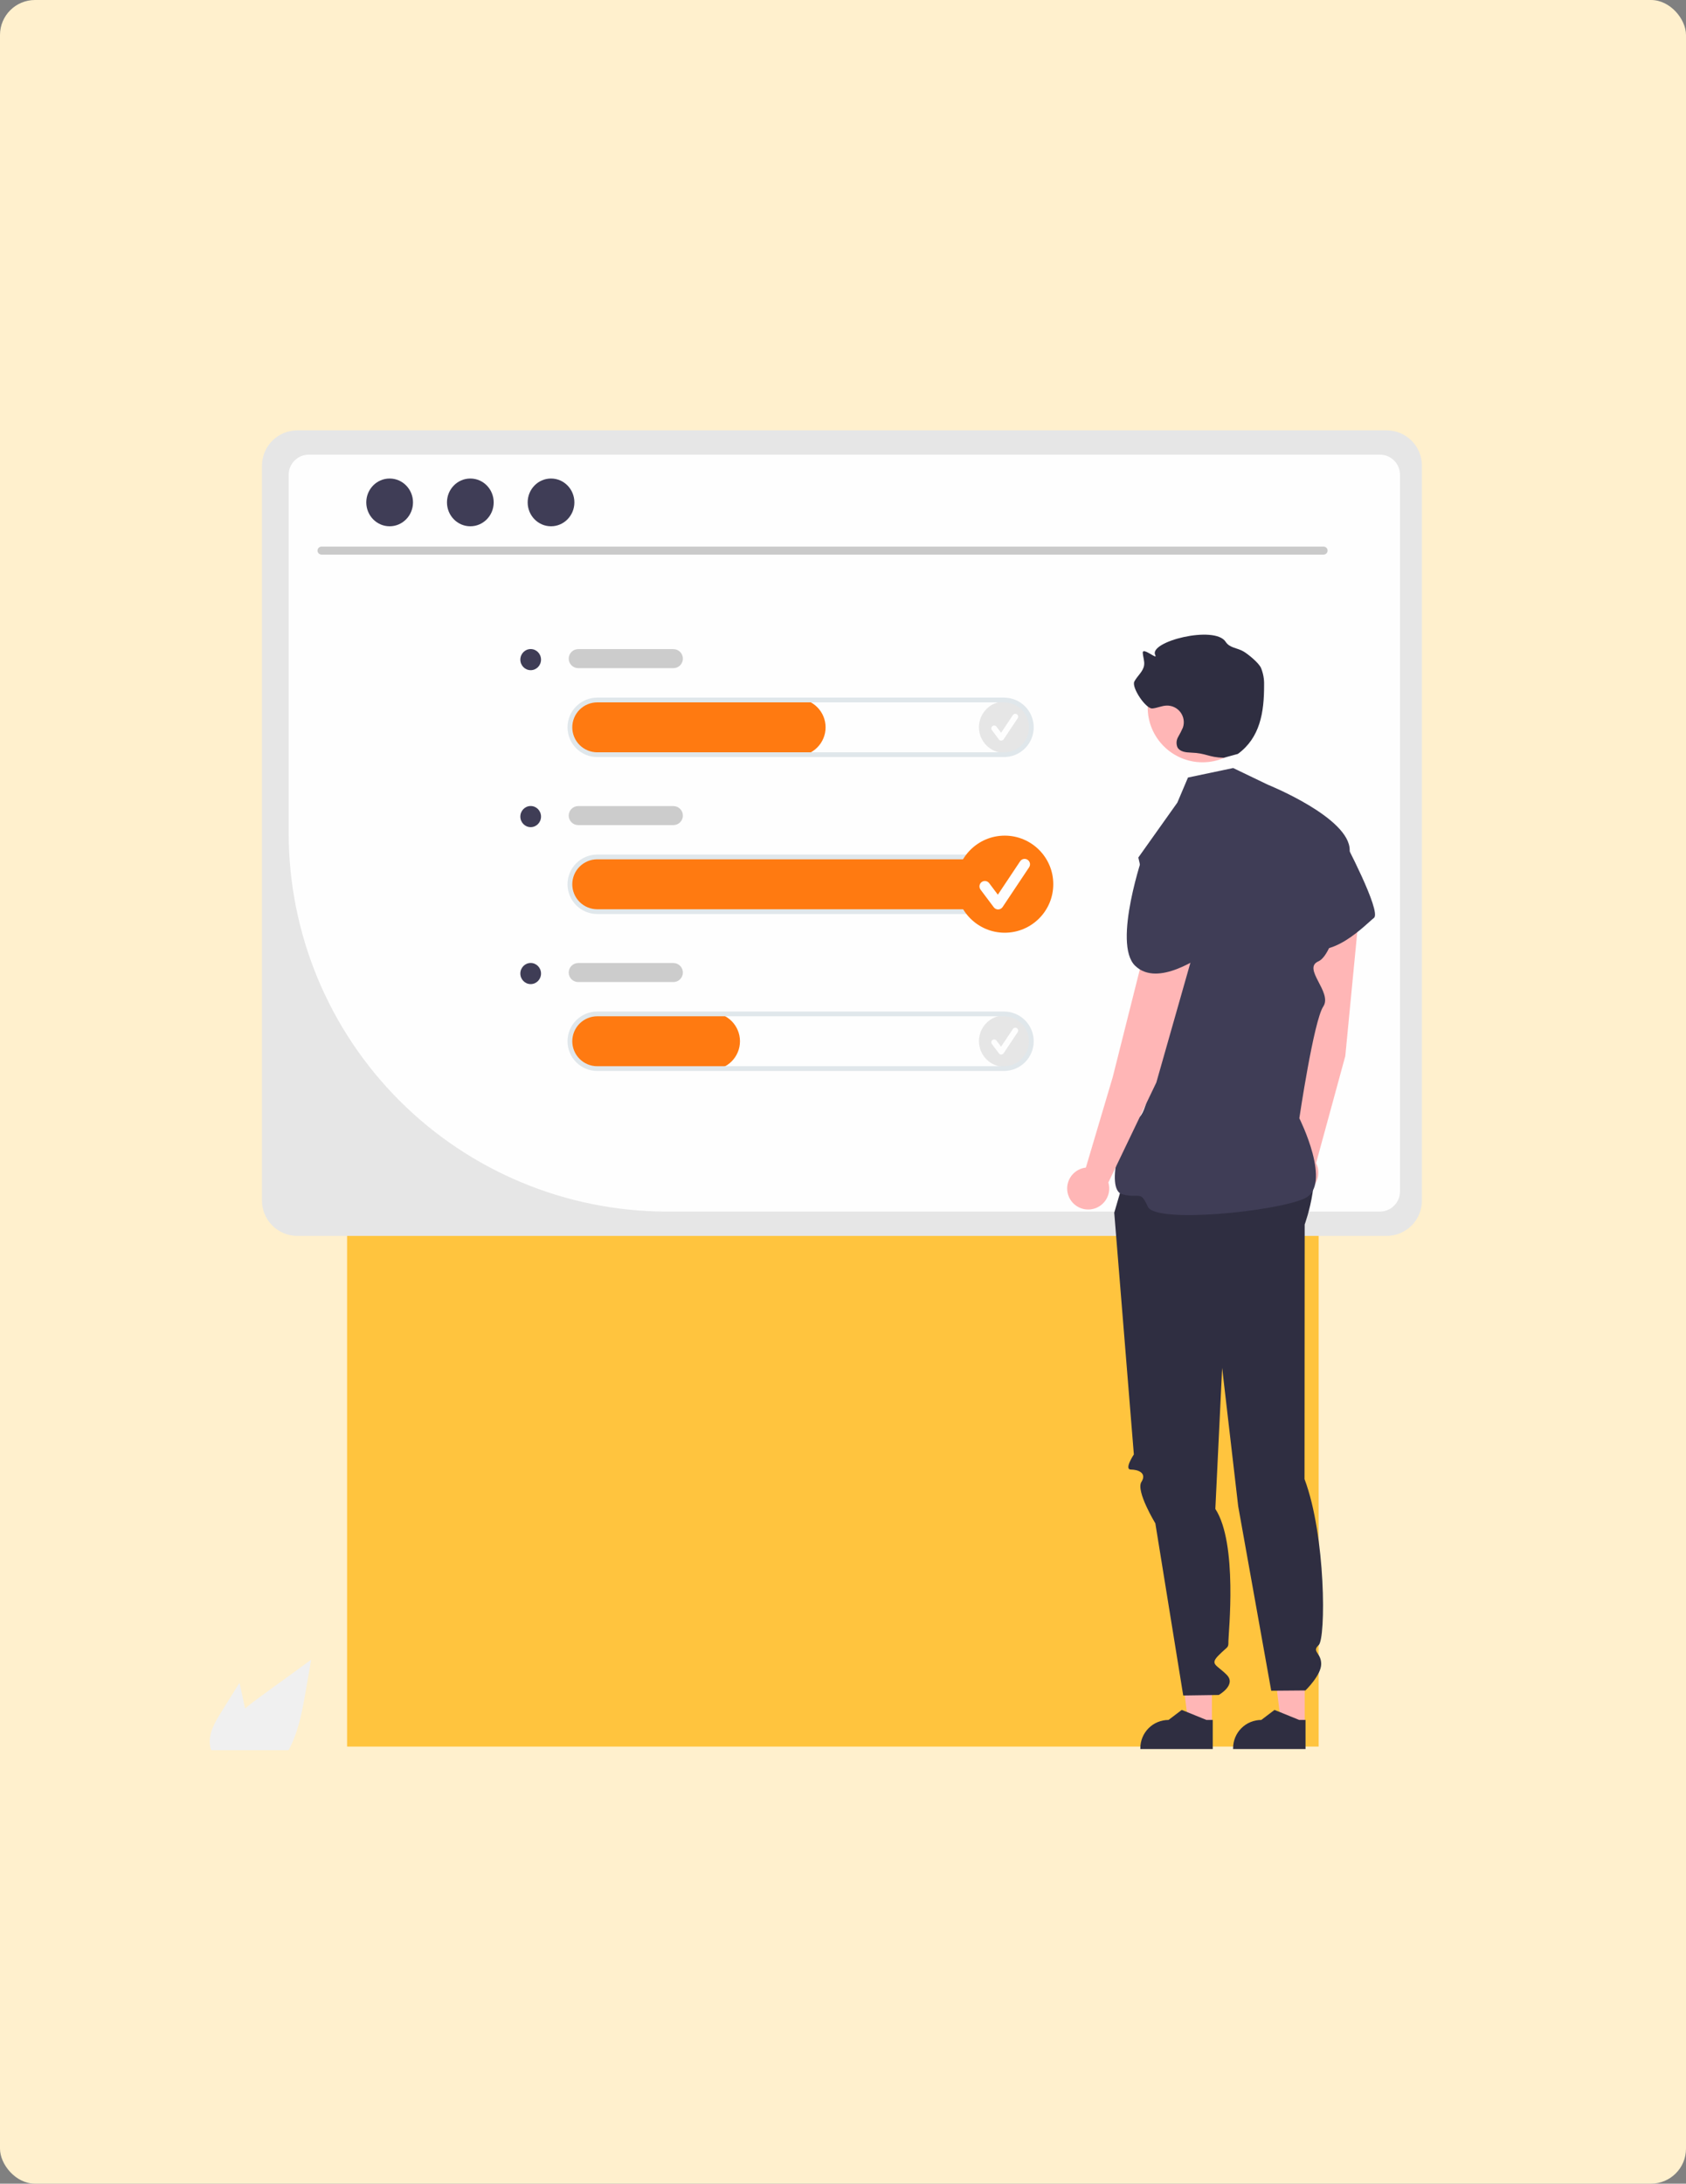 <svg width="482" height="624" viewBox="0 0 482 624" fill="none" xmlns="http://www.w3.org/2000/svg">
<rect x="0" y="0" width="482" height="624" fill="#808080" stroke="none"/>
<g clip-path="url(#clip0_4413_1788)">
<rect width="482" height="624" rx="10" fill="#FFF0CD"/>
<path d="M99.23 321.344C99.23 266.115 144.001 221.344 199.229 221.344H276.984C332.213 221.344 376.984 266.115 376.984 321.344L376.984 499.099L99.23 499.099L99.23 321.344Z" fill="#FFC43E"/>
<g clip-path="url(#clip1_4413_1788)">
<path d="M63.229 489.283L68.471 480.864L69.519 485.675C69.702 486.518 69.886 487.374 70.056 488.223C71.545 486.952 73.129 485.777 74.68 484.649C79.439 481.197 84.197 477.74 88.952 474.279L87.463 482.909C86.545 488.223 85.586 493.646 83.315 498.505C83.064 499.056 82.792 499.599 82.499 500.129H60.373C60.195 499.637 60.072 499.126 60.005 498.607C60 498.573 59.998 498.539 59.999 498.505C59.652 495.209 61.474 492.104 63.229 489.283Z" fill="#F0F0F0"/>
<path d="M396.415 122.972H84.987C82.311 122.977 79.747 124.041 77.855 125.932C75.963 127.822 74.898 130.386 74.894 133.06V343.084C74.896 345.759 75.96 348.323 77.853 350.214C79.745 352.105 82.311 353.169 84.987 353.171H396.415C399.092 353.169 401.657 352.105 403.55 350.214C405.442 348.323 406.506 345.759 406.509 343.084V133.06C406.505 130.386 405.44 127.822 403.548 125.932C401.656 124.041 399.091 122.977 396.415 122.972Z" fill="#E6E6E6"/>
<path d="M394.496 346.218H190.438C161.845 346.134 134.447 334.746 114.228 314.54C94.01 294.334 82.615 266.953 82.531 238.377V135.664C82.531 134.142 83.136 132.683 84.212 131.606C85.287 130.528 86.746 129.922 88.269 129.919H394.496C396.019 129.922 397.478 130.528 398.554 131.606C399.63 132.683 400.234 134.142 400.234 135.664V340.483C400.232 342.004 399.627 343.461 398.552 344.536C397.476 345.611 396.017 346.216 394.496 346.218Z" fill="#FEFEFE"/>
<path d="M378.422 158.478H91.887C91.589 158.471 91.306 158.348 91.097 158.135C90.889 157.923 90.772 157.637 90.772 157.339C90.772 157.041 90.889 156.755 91.097 156.542C91.306 156.33 91.589 156.207 91.887 156.2H378.422C378.72 156.207 379.004 156.33 379.212 156.542C379.42 156.755 379.537 157.041 379.537 157.339C379.537 157.637 379.42 157.923 379.212 158.135C379.004 158.348 378.72 158.471 378.422 158.478Z" fill="#CACACA"/>
<path d="M111.392 150.386C115.08 150.386 118.07 147.331 118.07 143.563C118.07 139.795 115.08 136.741 111.392 136.741C107.704 136.741 104.714 139.795 104.714 143.563C104.714 147.331 107.704 150.386 111.392 150.386Z" fill="#3F3D56"/>
<path d="M134.461 150.386C138.149 150.386 141.139 147.331 141.139 143.563C141.139 139.795 138.149 136.741 134.461 136.741C130.773 136.741 127.783 139.795 127.783 143.563C127.783 147.331 130.773 150.386 134.461 150.386Z" fill="#3F3D56"/>
<path d="M157.529 150.386C161.217 150.386 164.207 147.331 164.207 143.563C164.207 139.795 161.217 136.741 157.529 136.741C153.841 136.741 150.852 139.795 150.852 143.563C150.852 147.331 153.841 150.386 157.529 150.386Z" fill="#3F3D56"/>
<path d="M287.022 260.849H170.985C168.886 260.875 166.854 260.107 165.299 258.697C163.744 257.287 162.782 255.341 162.605 253.251C162.532 252.182 162.671 251.109 163.013 250.093C163.356 249.078 163.895 248.14 164.6 247.333C165.305 246.525 166.162 245.865 167.123 245.389C168.083 244.913 169.128 244.63 170.198 244.558C170.38 244.545 170.563 244.539 170.746 244.539H287.022C289.186 244.539 291.262 245.398 292.792 246.927C294.322 248.457 295.182 250.531 295.182 252.694C295.182 254.857 294.322 256.931 292.792 258.46C291.262 259.989 289.186 260.849 287.022 260.849Z" fill="#FF7A11"/>
<path d="M287.236 215.177C291.308 215.177 294.608 211.879 294.608 207.81C294.608 203.741 291.308 200.442 287.236 200.442C283.165 200.442 279.864 203.741 279.864 207.81C279.864 211.879 283.165 215.177 287.236 215.177Z" fill="#E6E6E6"/>
<path d="M286.231 211.644C286.104 211.644 285.978 211.615 285.864 211.558C285.751 211.501 285.652 211.418 285.575 211.316L283.564 208.636C283.499 208.55 283.451 208.452 283.424 208.348C283.397 208.243 283.39 208.134 283.405 208.027C283.42 207.921 283.456 207.818 283.511 207.725C283.566 207.632 283.639 207.55 283.726 207.486C283.812 207.421 283.91 207.374 284.015 207.347C284.12 207.321 284.229 207.315 284.336 207.33C284.443 207.346 284.545 207.382 284.638 207.438C284.731 207.493 284.812 207.566 284.876 207.653L286.192 209.406L289.571 204.34C289.691 204.159 289.878 204.033 290.091 203.989C290.305 203.946 290.526 203.989 290.708 204.109C290.889 204.229 291.015 204.416 291.059 204.629C291.102 204.842 291.059 205.063 290.939 205.245L290.936 205.249L286.913 211.279C286.841 211.388 286.743 211.478 286.628 211.542C286.513 211.605 286.385 211.64 286.254 211.644L286.231 211.644Z" fill="#FEFEFE"/>
<path d="M287.236 304.88C291.308 304.88 294.608 301.581 294.608 297.512C294.608 293.443 291.308 290.145 287.236 290.145C283.165 290.145 279.864 293.443 279.864 297.512C279.864 301.581 283.165 304.88 287.236 304.88Z" fill="#E6E6E6"/>
<path d="M286.231 301.346C286.104 301.346 285.978 301.317 285.864 301.26C285.751 301.203 285.652 301.12 285.575 301.019L283.564 298.339C283.499 298.252 283.451 298.154 283.424 298.05C283.397 297.945 283.39 297.837 283.405 297.73C283.42 297.623 283.456 297.52 283.511 297.427C283.566 297.334 283.639 297.253 283.726 297.188C283.812 297.123 283.91 297.076 284.015 297.049C284.12 297.023 284.229 297.017 284.336 297.033C284.443 297.048 284.545 297.085 284.638 297.14C284.731 297.195 284.812 297.268 284.876 297.355L286.192 299.108L289.571 294.042C289.691 293.861 289.878 293.735 290.091 293.691C290.305 293.648 290.526 293.691 290.708 293.811C290.889 293.931 291.015 294.118 291.059 294.331C291.102 294.544 291.059 294.765 290.939 294.947L290.936 294.952L286.913 300.981C286.841 301.091 286.743 301.181 286.628 301.244C286.513 301.307 286.385 301.343 286.254 301.346L286.231 301.346Z" fill="#FEFEFE"/>
<path d="M227.864 215.997H170.985C168.886 216.024 166.854 215.255 165.299 213.846C163.744 212.436 162.782 210.49 162.605 208.399C162.532 207.33 162.671 206.257 163.013 205.242C163.356 204.226 163.895 203.288 164.6 202.481C165.305 201.674 166.162 201.013 167.123 200.537C168.083 200.061 169.128 199.779 170.198 199.706C170.38 199.694 170.563 199.688 170.746 199.688H227.864C230.028 199.688 232.104 200.547 233.634 202.076C235.164 203.605 236.024 205.68 236.024 207.842C236.024 210.005 235.164 212.079 233.634 213.609C232.104 215.138 230.028 215.997 227.864 215.997Z" fill="#FF7A11"/>
<path d="M287.022 216.337H170.746C168.492 216.337 166.33 215.442 164.736 213.849C163.142 212.256 162.246 210.096 162.246 207.843C162.246 205.59 163.142 203.429 164.736 201.836C166.33 200.243 168.492 199.348 170.746 199.348H287.022C289.276 199.348 291.438 200.243 293.032 201.836C294.626 203.429 295.522 205.59 295.522 207.843C295.522 210.096 294.626 212.256 293.032 213.849C291.438 215.442 289.276 216.337 287.022 216.337ZM170.746 200.707C168.852 200.707 167.036 201.459 165.697 202.797C164.358 204.135 163.606 205.95 163.606 207.843C163.606 209.735 164.358 211.55 165.697 212.888C167.036 214.226 168.852 214.978 170.746 214.978H287.022C288.916 214.978 290.732 214.226 292.071 212.888C293.41 211.55 294.162 209.735 294.162 207.843C294.162 205.95 293.41 204.135 292.071 202.797C290.732 201.459 288.916 200.707 287.022 200.707H170.746Z" fill="#E0E7EB"/>
<path d="M287.022 261.188H170.746C168.492 261.188 166.33 260.293 164.736 258.7C163.142 257.107 162.246 254.947 162.246 252.694C162.246 250.441 163.142 248.28 164.736 246.687C166.33 245.094 168.492 244.199 170.746 244.199H287.022C289.276 244.199 291.438 245.094 293.032 246.687C294.626 248.28 295.522 250.441 295.522 252.694C295.522 254.947 294.626 257.107 293.032 258.7C291.438 260.293 289.276 261.188 287.022 261.188ZM170.746 245.558C168.852 245.558 167.036 246.31 165.697 247.648C164.358 248.986 163.606 250.801 163.606 252.694C163.606 254.586 164.358 256.401 165.697 257.739C167.036 259.077 168.852 259.829 170.746 259.829H287.022C288.916 259.829 290.732 259.077 292.071 257.739C293.41 256.401 294.162 254.586 294.162 252.694C294.162 250.801 293.41 248.986 292.071 247.648C290.732 246.31 288.916 245.558 287.022 245.558H170.746Z" fill="#E0E7EB"/>
<path d="M203.385 305.7H170.985C168.886 305.727 166.854 304.958 165.299 303.548C163.744 302.138 162.782 300.192 162.605 298.102C162.532 297.033 162.671 295.96 163.013 294.944C163.356 293.929 163.895 292.991 164.6 292.184C165.305 291.376 166.162 290.716 167.123 290.24C168.083 289.764 169.128 289.481 170.198 289.409C170.38 289.396 170.563 289.39 170.746 289.39H203.385C205.549 289.39 207.624 290.249 209.155 291.779C210.685 293.308 211.545 295.382 211.545 297.545C211.545 299.708 210.685 301.782 209.155 303.311C207.624 304.84 205.549 305.7 203.385 305.7Z" fill="#FF7A11"/>
<path d="M287.022 306.039H170.746C168.492 306.039 166.33 305.144 164.736 303.551C163.142 301.958 162.246 299.798 162.246 297.545C162.246 295.292 163.142 293.131 164.736 291.538C166.33 289.945 168.492 289.05 170.746 289.05H287.022C289.276 289.05 291.438 289.945 293.032 291.538C294.626 293.131 295.522 295.292 295.522 297.545C295.522 299.798 294.626 301.958 293.032 303.551C291.438 305.144 289.276 306.039 287.022 306.039ZM170.746 290.409C168.852 290.409 167.036 291.161 165.697 292.499C164.358 293.838 163.606 295.652 163.606 297.545C163.606 299.437 164.358 301.252 165.697 302.59C167.036 303.928 168.852 304.68 170.746 304.68H287.022C288.916 304.68 290.732 303.928 292.071 302.59C293.41 301.252 294.162 299.437 294.162 297.545C294.162 295.652 293.41 293.838 292.071 292.499C290.732 291.161 288.916 290.409 287.022 290.409H170.746Z" fill="#E0E7EB"/>
<path d="M192.505 190.928H165.306C164.584 190.928 163.893 190.642 163.383 190.132C162.872 189.622 162.586 188.931 162.586 188.21C162.586 187.489 162.872 186.798 163.383 186.288C163.893 185.778 164.584 185.492 165.306 185.492H192.505C193.226 185.492 193.918 185.778 194.428 186.288C194.938 186.798 195.225 187.489 195.225 188.21C195.225 188.931 194.938 189.622 194.428 190.132C193.918 190.642 193.226 190.928 192.505 190.928Z" fill="#CCCCCC"/>
<path d="M192.505 235.779H165.306C164.584 235.779 163.893 235.493 163.383 234.983C162.872 234.474 162.586 233.782 162.586 233.061C162.586 232.34 162.872 231.649 163.383 231.139C163.893 230.629 164.584 230.343 165.306 230.343H192.505C193.226 230.343 193.918 230.629 194.428 231.139C194.938 231.649 195.225 232.34 195.225 233.061C195.225 233.782 194.938 234.474 194.428 234.983C193.918 235.493 193.226 235.779 192.505 235.779Z" fill="#CCCCCC"/>
<path d="M192.505 280.631H165.306C164.584 280.631 163.893 280.344 163.383 279.834C162.872 279.325 162.586 278.633 162.586 277.912C162.586 277.191 162.872 276.5 163.383 275.99C163.893 275.48 164.584 275.194 165.306 275.194H192.505C193.226 275.194 193.918 275.48 194.428 275.99C194.938 276.5 195.225 277.191 195.225 277.912C195.225 278.633 194.938 279.325 194.428 279.834C193.918 280.344 193.226 280.631 192.505 280.631Z" fill="#CCCCCC"/>
<path d="M151.714 191.513C153.347 191.513 154.67 190.162 154.67 188.494C154.67 186.826 153.347 185.474 151.714 185.474C150.082 185.474 148.759 186.826 148.759 188.494C148.759 190.162 150.082 191.513 151.714 191.513Z" fill="#3F3D56"/>
<path d="M151.714 236.364C153.347 236.364 154.67 235.013 154.67 233.345C154.67 231.677 153.347 230.325 151.714 230.325C150.082 230.325 148.759 231.677 148.759 233.345C148.759 235.013 150.082 236.364 151.714 236.364Z" fill="#3F3D56"/>
<path d="M151.714 281.216C153.347 281.216 154.67 279.864 154.67 278.196C154.67 276.528 153.347 275.177 151.714 275.177C150.082 275.177 148.759 276.528 148.759 278.196C148.759 279.864 150.082 281.216 151.714 281.216Z" fill="#3F3D56"/>
<path d="M346.472 492.784L339.74 492.783L336.537 466.831L346.474 466.831L346.472 492.784Z" fill="#FFB6B6"/>
<path d="M346.709 499.803L326.006 499.802V499.54C326.006 497.405 326.855 495.356 328.366 493.846C329.877 492.336 331.927 491.487 334.064 491.487L337.846 488.62L344.902 491.488L346.71 491.488L346.709 499.803Z" fill="#2F2E41"/>
<path d="M372.992 492.784L366.259 492.783L363.057 466.831L372.993 466.831L372.992 492.784Z" fill="#FFB6B6"/>
<path d="M373.228 499.803L352.524 499.802V499.54C352.525 497.405 353.374 495.356 354.885 493.846C356.396 492.336 358.446 491.487 360.583 491.487L364.365 488.62L371.421 491.488L373.228 491.488L373.228 499.803Z" fill="#2F2E41"/>
<path d="M323.304 330.239L318.544 346.548L324.151 415.622C324.151 415.622 321.264 419.941 323.304 419.941C325.344 419.941 327.96 420.899 326.312 423.478C324.664 426.057 330.296 435.316 330.296 435.316L338.263 484.499L348.415 484.35C348.415 484.35 353.576 481.476 350.679 478.571C347.783 475.665 345.743 475.665 348.463 472.947C351.183 470.229 351.183 471.047 351.183 468.939C351.183 466.831 353.908 441.066 347.446 431.183L349.393 390.888L353.979 430.413L363.423 483.14L373.202 483.06C373.202 483.06 377.719 478.709 377.71 475.488C377.702 472.267 374.92 472 376.991 470.095C379.062 468.19 379.062 438.926 372.942 422.659L372.989 349.898C372.989 349.898 379.002 333.567 372.912 327.146C366.822 320.725 323.304 330.239 323.304 330.239Z" fill="#2F2E41"/>
<path d="M384.597 301.783L388.697 259.345C388.865 257.546 388.319 255.754 387.177 254.354C386.034 252.954 384.387 252.06 382.59 251.863C380.775 251.664 378.955 252.194 377.53 253.337C376.106 254.479 375.194 256.14 374.995 257.955C374.982 258.076 374.972 258.197 374.965 258.318L372.059 302.532L369.16 329.323C367.978 329.678 366.935 330.388 366.171 331.356C365.407 332.325 364.96 333.505 364.89 334.736C364.821 335.967 365.132 337.19 365.782 338.238C366.432 339.286 367.39 340.109 368.524 340.594C369.658 341.08 370.914 341.205 372.122 340.952C373.33 340.699 374.43 340.081 375.274 339.181C376.118 338.282 376.664 337.144 376.839 335.923C377.013 334.703 376.807 333.458 376.249 332.358L384.597 301.783Z" fill="#FFB6B6"/>
<path d="M369.225 237.833L383.995 239.684C383.995 239.684 395.063 260.532 392.785 262.301C390.507 264.07 380.213 275.108 372.624 270.048C365.036 264.988 369.225 237.833 369.225 237.833Z" fill="#3F3D56"/>
<path d="M343.788 217.831C352.446 217.831 359.465 210.816 359.465 202.163C359.465 193.51 352.446 186.495 343.788 186.495C335.129 186.495 328.11 193.51 328.11 202.163C328.11 210.816 335.129 217.831 343.788 217.831Z" fill="#FFB6B6"/>
<path d="M349.845 216.547C345.346 216.399 344.938 215.212 340.439 215.064C339.006 215.017 337.316 214.821 336.623 213.567C336.422 213.097 336.332 212.587 336.361 212.077C336.39 211.566 336.538 211.07 336.791 210.626C337.305 209.745 337.767 208.835 338.177 207.901C338.424 207.169 338.489 206.388 338.366 205.625C338.243 204.862 337.936 204.14 337.471 203.523C337.007 202.905 336.399 202.409 335.7 202.079C335.001 201.749 334.232 201.594 333.459 201.627C332.09 201.686 330.804 202.33 329.439 202.447C327.567 202.609 323.426 196.43 324.288 194.761C325.128 193.137 326.816 191.911 327.082 190.102C327.255 188.919 326.767 187.744 326.7 186.55C326.601 184.78 331.091 188.771 330.269 187.2C328.251 183.346 347.26 178.569 350.389 183.396C351.559 185.2 353.643 185.077 355.501 186.16C356.718 186.87 359.793 189.32 360.492 190.847C361.134 192.405 361.438 194.082 361.382 195.766C361.41 203.599 360.216 210.804 353.894 215.434" fill="#2F2E41"/>
<path d="M339.623 222.188L352.543 219.47L362.466 224.24C362.466 224.24 385.939 233.676 385.859 242.98C385.779 252.284 381.653 272.671 376.916 274.71C372.179 276.749 381.019 283.544 378.299 287.622C375.579 291.699 371.459 319.555 371.459 319.555C371.459 319.555 381.091 338.731 372.942 342.471C364.793 346.211 330.356 349.708 328.148 344.828C325.941 339.948 325.92 342.611 320.831 341.279C315.741 339.948 320.836 321.279 325.428 319.4C330.021 317.522 332.74 276.749 332.74 276.749L325.428 245.045L336.585 229.35L339.623 222.188Z" fill="#3F3D56"/>
<path d="M330.575 309.335L342.247 268.326C342.736 266.587 342.522 264.726 341.65 263.144C340.778 261.561 339.319 260.385 337.587 259.869C335.837 259.347 333.951 259.541 332.345 260.409C330.738 261.276 329.542 262.746 329.02 264.495C328.985 264.612 328.953 264.729 328.925 264.848L318.106 307.817L310.432 333.65C309.205 333.787 308.051 334.298 307.125 335.113C306.199 335.928 305.547 337.008 305.257 338.207C304.967 339.406 305.053 340.664 305.504 341.812C305.955 342.96 306.748 343.942 307.777 344.623C308.805 345.305 310.018 345.654 311.252 345.622C312.485 345.59 313.679 345.18 314.671 344.447C315.663 343.713 316.405 342.693 316.797 341.523C317.188 340.354 317.21 339.092 316.859 337.91L330.575 309.335Z" fill="#FFB6B6"/>
<path d="M326.965 243.665L341.162 248.141C341.162 248.141 350.396 261.692 346.939 263.625C343.482 265.558 342.185 265.149 343.961 268.559C345.736 271.969 348.295 270.639 345.736 271.969C343.177 273.3 331.064 282.307 324.51 275.965C317.956 269.623 326.965 243.665 326.965 243.665Z" fill="#3F3D56"/>
<path d="M287.236 266.532C294.902 266.532 301.116 260.322 301.116 252.661C301.116 245 294.902 238.79 287.236 238.79C279.571 238.79 273.356 245 273.356 252.661C273.356 260.322 279.571 266.532 287.236 266.532Z" fill="#FF7A11"/>
<path d="M285.343 259.88C285.103 259.88 284.867 259.825 284.653 259.717C284.438 259.61 284.252 259.455 284.108 259.263L280.321 254.217C280.076 253.89 279.97 253.478 280.028 253.073C280.086 252.668 280.303 252.303 280.63 252.057C280.958 251.812 281.37 251.706 281.775 251.764C282.18 251.822 282.546 252.038 282.792 252.366L285.269 255.667L291.632 246.129C291.858 245.787 292.21 245.55 292.611 245.468C293.012 245.386 293.43 245.467 293.771 245.693C294.113 245.919 294.351 246.271 294.432 246.672C294.514 247.073 294.433 247.49 294.207 247.831L294.201 247.84L286.628 259.193C286.491 259.399 286.307 259.568 286.09 259.688C285.874 259.807 285.633 259.873 285.386 259.88L285.343 259.88Z" fill="#FEFEFE"/>
</g>
</g>
<defs>
<clipPath id="clip0_4413_1788">
<rect width="482" height="624" rx="10" fill="white"/>
</clipPath>
<clipPath id="clip1_4413_1788">
<rect width="488" height="378.055" fill="white" transform="translate(-3 122.972)"/>
</clipPath>
</defs>
</svg>
